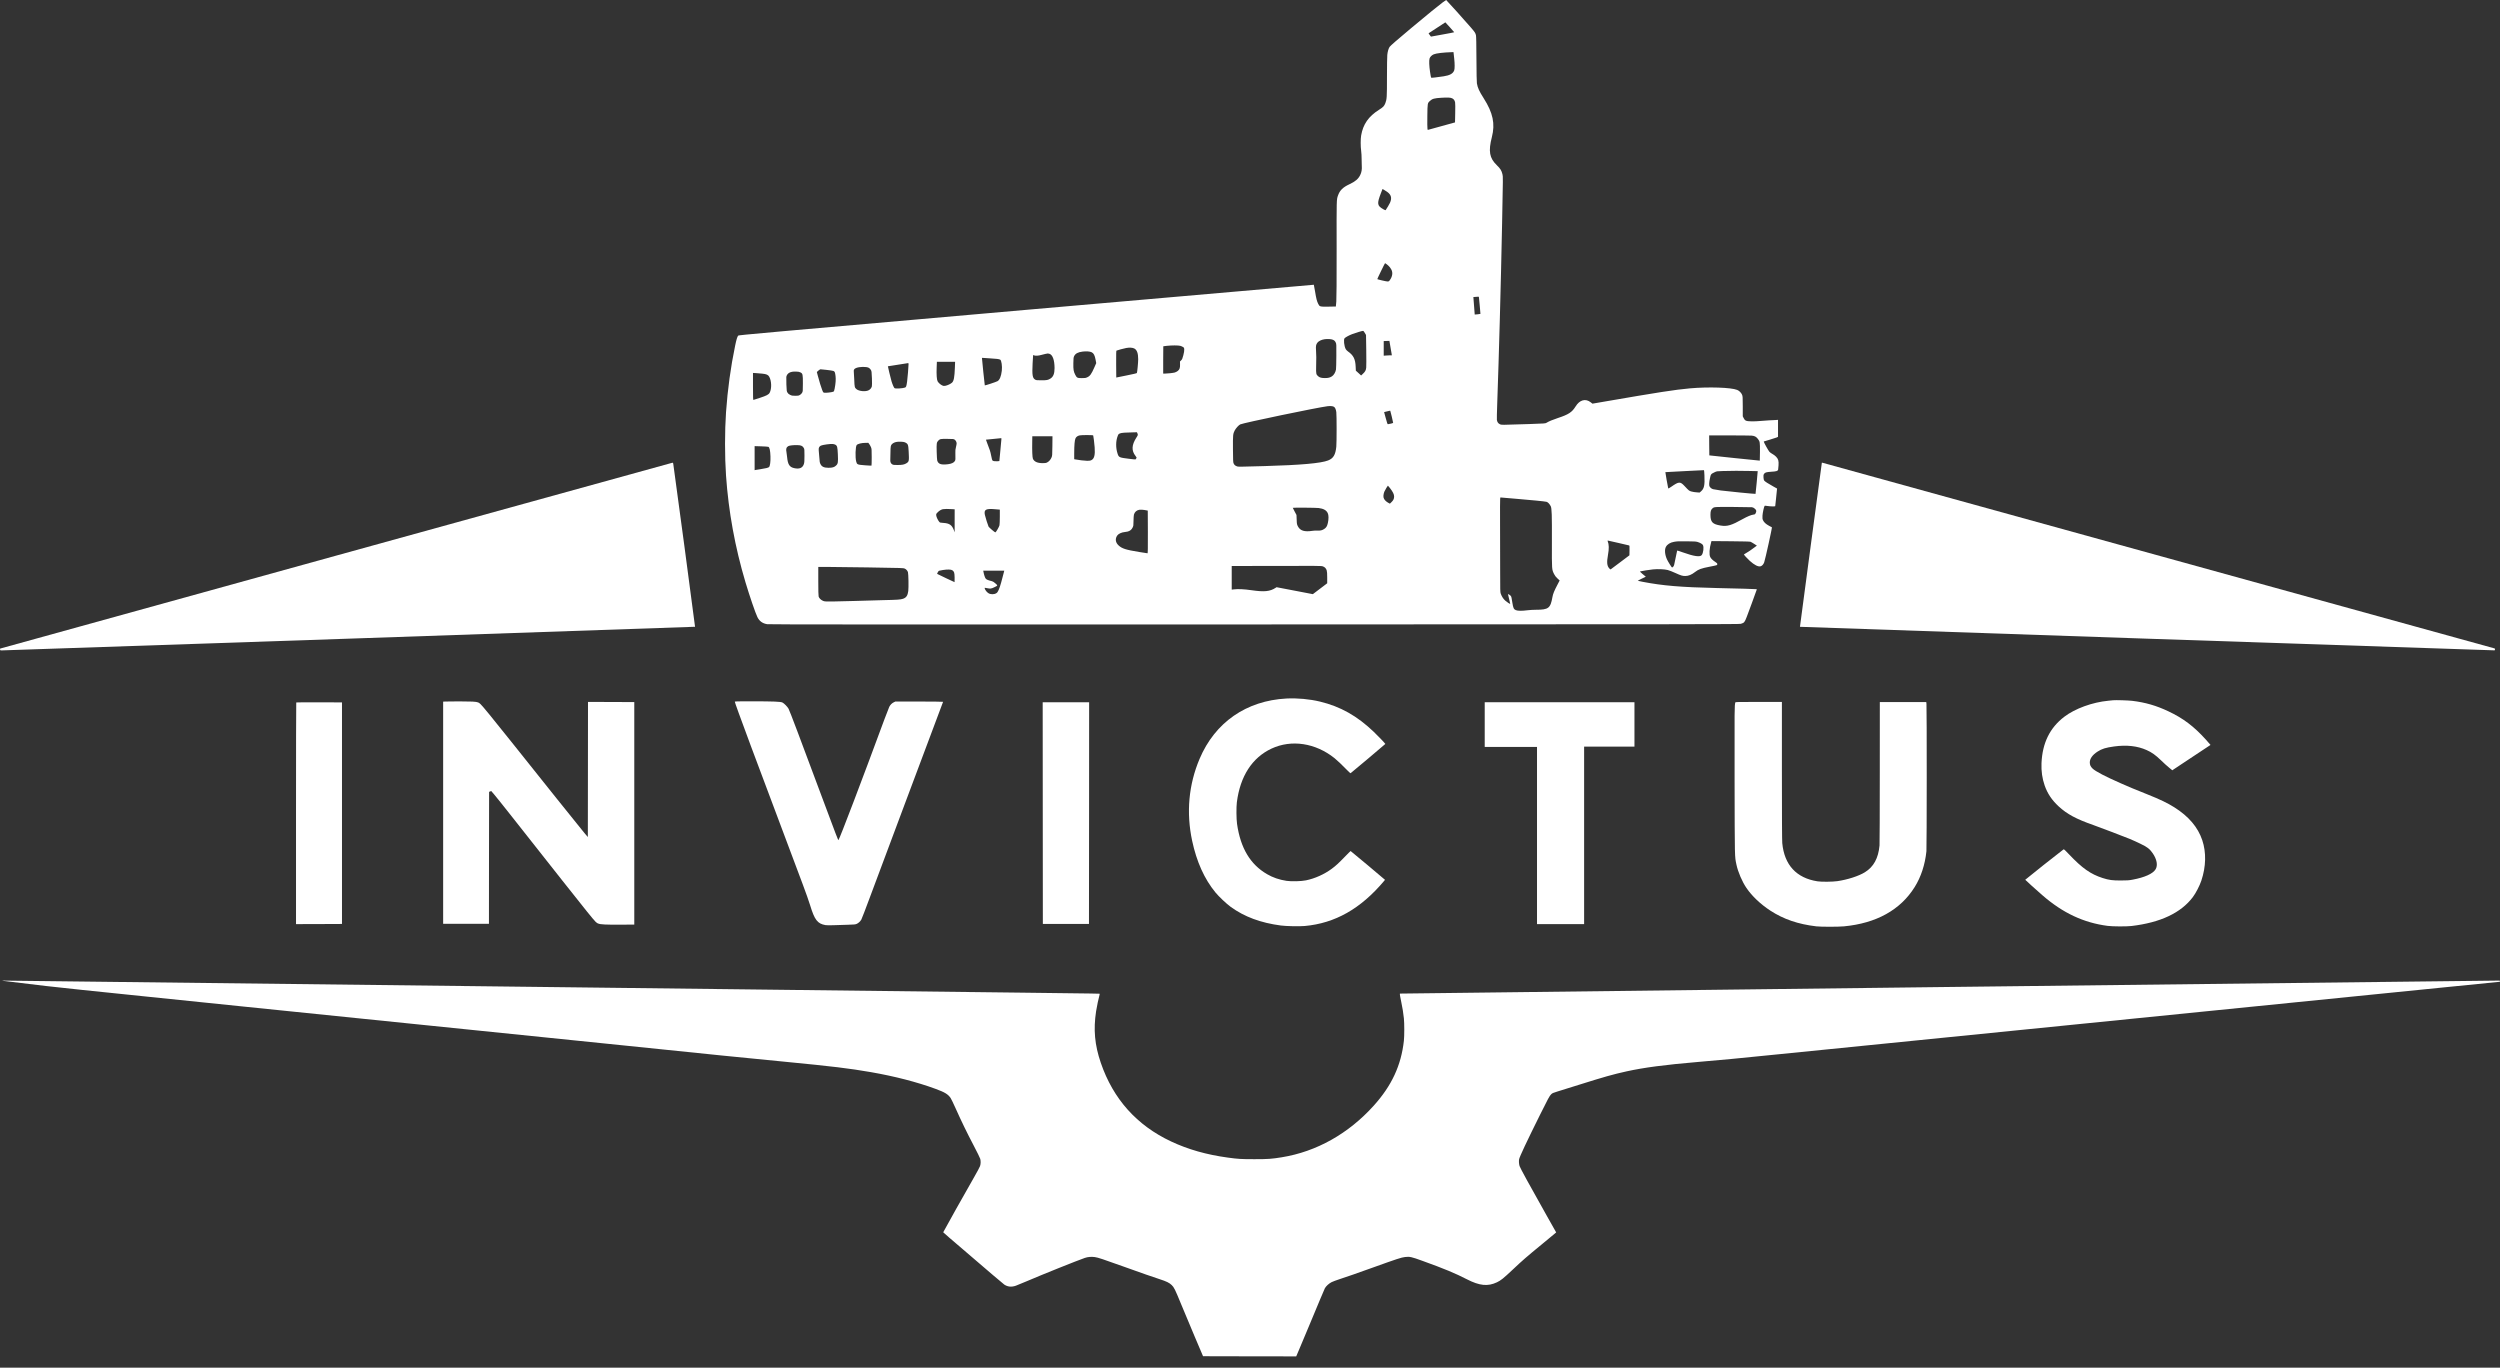 <svg width="170" height="93" viewBox="0 0 170 93" fill="none" xmlns="http://www.w3.org/2000/svg">
<rect x="0" y="0" width="170" height="93" fill="#333333" stroke="none"/>
<path d="M98.091 0.173C97.841 0.357 97.03 1.017 95.948 1.922C95.029 2.69 94.555 3.102 94.495 3.186C94.422 3.29 94.358 3.507 94.336 3.735C94.325 3.845 94.314 4.52 94.314 5.235C94.314 6.619 94.305 6.75 94.204 7.014C94.124 7.217 94.058 7.286 93.773 7.466C93.059 7.915 92.689 8.451 92.558 9.211C92.516 9.46 92.516 9.956 92.56 10.27C92.578 10.407 92.591 10.629 92.589 10.762C92.587 10.895 92.591 11.114 92.6 11.247C92.62 11.525 92.589 11.713 92.492 11.908C92.362 12.171 92.161 12.342 91.759 12.53C91.315 12.737 91.103 12.946 90.981 13.302C90.884 13.577 90.886 13.53 90.891 16.913C90.893 19.16 90.886 20.266 90.869 20.5C90.855 20.686 90.842 20.84 90.838 20.842C90.835 20.844 90.61 20.848 90.339 20.852C89.742 20.859 89.736 20.857 89.634 20.654C89.546 20.473 89.506 20.318 89.422 19.808C89.382 19.565 89.345 19.365 89.34 19.363C89.338 19.358 80.535 20.126 69.779 21.07C51.84 22.64 50.223 22.785 50.196 22.821C50.132 22.903 50.071 23.106 49.989 23.507C49.686 24.959 49.479 26.484 49.37 28.023C49.28 29.322 49.28 31.042 49.37 32.348C49.541 34.792 49.98 37.206 50.693 39.597C50.972 40.529 51.371 41.698 51.504 41.964C51.641 42.241 51.851 42.392 52.166 42.445C52.29 42.466 59.192 42.468 85.294 42.462C115.299 42.454 118.274 42.45 118.376 42.42C118.612 42.348 118.634 42.321 118.78 41.943C118.853 41.755 119.01 41.335 119.127 41.01C119.244 40.685 119.367 40.342 119.403 40.246L119.467 40.074L119.396 40.063C119.321 40.05 118.325 40.023 116.753 39.987C114.306 39.932 113.062 39.827 111.708 39.565C111.527 39.531 111.375 39.497 111.368 39.493C111.364 39.487 111.485 39.424 111.638 39.35L111.916 39.217L111.704 39.042C111.578 38.938 111.505 38.864 111.523 38.858C111.596 38.833 112.172 38.742 112.4 38.719C112.733 38.685 113.177 38.704 113.407 38.761C113.504 38.786 113.738 38.877 113.926 38.964C114.31 39.139 114.407 39.168 114.601 39.168C114.82 39.166 115.028 39.082 115.273 38.89C115.494 38.717 115.686 38.647 116.229 38.541C116.788 38.432 116.775 38.436 116.775 38.362C116.775 38.309 116.753 38.286 116.64 38.212C116.474 38.105 116.351 37.987 116.298 37.881C116.211 37.717 116.238 37.282 116.357 36.877L116.382 36.794L117.676 36.805C118.59 36.813 118.99 36.824 119.036 36.841C119.072 36.853 119.182 36.919 119.284 36.984L119.467 37.102L119.308 37.221C119.078 37.394 118.928 37.497 118.751 37.6C118.667 37.651 118.592 37.695 118.588 37.7C118.57 37.714 118.818 37.989 118.983 38.136C119.301 38.423 119.555 38.552 119.721 38.508C119.818 38.483 119.917 38.373 119.964 38.242C120.043 38.012 120.516 35.864 120.489 35.855C120.481 35.853 120.392 35.807 120.295 35.754C120.079 35.636 119.951 35.518 119.886 35.379C119.845 35.286 119.84 35.245 119.849 35.06C119.86 34.87 119.955 34.433 119.997 34.393C120.004 34.385 120.09 34.391 120.187 34.408C120.386 34.439 120.697 34.446 120.715 34.42C120.721 34.41 120.746 34.18 120.77 33.908C120.796 33.636 120.823 33.372 120.83 33.319L120.841 33.222L120.598 33.087C120.222 32.878 120.017 32.745 119.968 32.682C119.937 32.639 119.924 32.58 119.917 32.46C119.909 32.321 119.915 32.285 119.955 32.226C120.019 32.127 120.103 32.101 120.452 32.078C120.801 32.057 120.891 32.028 120.913 31.933C120.92 31.901 120.933 31.768 120.94 31.641C120.96 31.333 120.924 31.215 120.772 31.055C120.712 30.994 120.604 30.911 120.534 30.875C120.461 30.837 120.366 30.77 120.324 30.726C120.251 30.65 119.913 30.038 119.935 30.021C119.939 30.017 120.118 29.962 120.33 29.903C120.542 29.841 120.759 29.772 120.812 29.749L120.905 29.706V29.128V28.55L120.757 28.561C120.673 28.565 120.476 28.575 120.317 28.582C120.158 28.588 119.886 28.607 119.71 28.626C119.52 28.645 119.27 28.656 119.094 28.651C118.727 28.643 118.659 28.613 118.566 28.426L118.508 28.307V27.632C118.506 26.984 118.504 26.953 118.458 26.837C118.4 26.704 118.265 26.569 118.128 26.514C117.718 26.347 116.183 26.296 114.919 26.408C113.888 26.501 112.819 26.666 108.948 27.335L108.287 27.449L108.168 27.356C107.815 27.079 107.413 27.191 107.137 27.643C106.898 28.031 106.66 28.187 105.94 28.424C105.56 28.55 105.33 28.647 105.16 28.75C105.083 28.797 105.058 28.799 104.009 28.835C101.964 28.902 102.108 28.9 101.991 28.846C101.878 28.795 101.812 28.7 101.788 28.556C101.781 28.512 101.79 28.029 101.81 27.485C101.931 24.07 102.053 19.62 102.143 15.182C102.207 12.002 102.207 12.011 102.167 11.851C102.106 11.597 102.024 11.466 101.785 11.236C101.28 10.745 101.2 10.291 101.447 9.323C101.679 8.415 101.525 7.681 100.891 6.681C100.586 6.204 100.48 5.97 100.429 5.666C100.414 5.571 100.403 4.984 100.398 4.009C100.394 3.013 100.383 2.465 100.365 2.397C100.33 2.247 100.295 2.19 100.036 1.889C99.703 1.496 98.356 -7.62939e-06 98.338 -7.62939e-06C98.329 0.002 98.219 0.078 98.091 0.173ZM98.585 1.848C98.751 2.03 98.886 2.186 98.886 2.192C98.886 2.199 98.53 2.27 98.097 2.346L97.306 2.49L97.262 2.437C97.238 2.408 97.201 2.357 97.181 2.325L97.143 2.264L97.711 1.893C98.022 1.688 98.28 1.521 98.283 1.519C98.285 1.519 98.422 1.667 98.585 1.848ZM98.85 3.655C98.857 3.716 98.874 3.87 98.888 3.999C98.925 4.324 98.925 4.676 98.888 4.779C98.808 5.003 98.596 5.123 98.168 5.189C97.691 5.261 97.335 5.301 97.317 5.282C97.306 5.273 97.273 5.094 97.242 4.883C97.183 4.482 97.17 4.119 97.209 3.982C97.24 3.872 97.362 3.75 97.492 3.695C97.673 3.621 98.141 3.566 98.735 3.547L98.839 3.545L98.85 3.655ZM98.749 6.687C98.857 6.74 98.919 6.826 98.947 6.961C98.961 7.016 98.963 7.333 98.954 7.691L98.941 8.324L98.013 8.58L97.086 8.835L97.068 8.759C97.057 8.717 97.052 8.327 97.059 7.892C97.07 7.001 97.068 7.014 97.245 6.856C97.399 6.714 97.536 6.676 98.024 6.647C98.446 6.622 98.636 6.63 98.749 6.687ZM94.329 13.047C94.603 13.243 94.661 13.465 94.522 13.783C94.477 13.883 94.316 14.159 94.23 14.281C94.215 14.303 94.179 14.292 94.073 14.233C93.645 13.992 93.623 13.861 93.899 13.142L94.011 12.851L94.113 12.908C94.168 12.937 94.265 13.001 94.329 13.047ZM94.309 17.98C94.449 18.088 94.541 18.198 94.617 18.341C94.722 18.544 94.685 18.803 94.515 19.04C94.449 19.135 94.44 19.139 94.34 19.139C94.259 19.139 93.687 19.006 93.656 18.981C93.645 18.972 94.168 17.894 94.184 17.894C94.192 17.894 94.248 17.934 94.309 17.98ZM100.564 20.188C100.564 20.198 100.591 20.46 100.621 20.77C100.652 21.082 100.674 21.34 100.67 21.344C100.659 21.355 100.29 21.397 100.281 21.388C100.279 21.384 100.189 20.247 100.189 20.2C100.189 20.196 100.317 20.186 100.493 20.177C100.531 20.175 100.564 20.179 100.564 20.188ZM92.81 22.642L92.889 22.779L92.905 23.802C92.914 24.366 92.912 24.904 92.903 24.997C92.883 25.189 92.834 25.275 92.653 25.442L92.556 25.533L92.377 25.368L92.198 25.206L92.185 24.931C92.163 24.416 92.035 24.163 91.67 23.904C91.606 23.859 91.533 23.785 91.509 23.739C91.399 23.53 91.352 23.083 91.434 22.998C91.498 22.931 91.752 22.794 91.944 22.722C92.203 22.625 92.64 22.494 92.689 22.5C92.715 22.502 92.759 22.555 92.81 22.642ZM90.621 23.098C90.732 23.142 90.78 23.186 90.831 23.296C90.875 23.387 90.877 23.425 90.871 24.201C90.869 24.646 90.858 25.064 90.847 25.13C90.813 25.317 90.701 25.509 90.573 25.59C90.431 25.68 90.321 25.708 90.096 25.708C89.857 25.708 89.74 25.676 89.632 25.583C89.499 25.467 89.486 25.412 89.497 24.952C89.513 24.359 89.51 24.138 89.49 23.834C89.468 23.522 89.486 23.435 89.585 23.3C89.672 23.188 89.877 23.091 90.085 23.066C90.279 23.041 90.515 23.055 90.621 23.098ZM94.632 24.07L94.645 24.161H94.519C94.449 24.161 94.325 24.167 94.243 24.176L94.093 24.188V23.69V23.192L94.287 23.186L94.48 23.18L94.548 23.581C94.586 23.8 94.623 24.022 94.632 24.07ZM80.261 23.517C80.321 23.534 80.405 23.57 80.447 23.598C80.515 23.642 80.522 23.655 80.528 23.768C80.533 23.853 80.513 23.973 80.466 24.159C80.405 24.391 80.387 24.435 80.319 24.503L80.239 24.581L80.243 24.779C80.25 25.018 80.213 25.123 80.089 25.224C80.04 25.262 79.95 25.311 79.886 25.33C79.773 25.362 79.38 25.406 79.192 25.406H79.097V24.477C79.097 23.967 79.099 23.549 79.104 23.547C79.106 23.547 79.212 23.532 79.34 23.517C79.678 23.479 80.124 23.479 80.261 23.517ZM77.134 23.699C77.313 23.794 77.397 24.024 77.397 24.425C77.397 24.651 77.333 25.32 77.308 25.364C77.295 25.385 77.065 25.44 76.597 25.533L75.906 25.672L75.899 24.765C75.895 24.077 75.901 23.855 75.921 23.842C75.966 23.815 76.42 23.695 76.586 23.663C76.811 23.623 77.014 23.636 77.134 23.699ZM74.234 23.954C74.373 24.024 74.444 24.159 74.501 24.465L74.543 24.693L74.413 24.99C74.214 25.442 74.119 25.573 73.929 25.657C73.821 25.706 73.779 25.712 73.56 25.712C73.262 25.712 73.225 25.693 73.119 25.49C73.004 25.267 72.98 25.13 72.988 24.699C72.993 24.372 72.999 24.307 73.039 24.224C73.123 24.043 73.3 23.946 73.616 23.908C73.867 23.876 74.115 23.895 74.234 23.954ZM71.35 24.055C71.575 24.117 71.707 24.471 71.71 25.026C71.71 25.414 71.624 25.625 71.418 25.75C71.261 25.845 71.177 25.86 70.815 25.86C70.51 25.86 70.464 25.855 70.396 25.817C70.21 25.712 70.177 25.518 70.217 24.722C70.232 24.408 70.248 24.148 70.252 24.144C70.256 24.14 70.283 24.148 70.312 24.163C70.396 24.207 70.61 24.195 70.829 24.131C71.003 24.083 71.173 24.045 71.246 24.037C71.259 24.037 71.305 24.045 71.35 24.055ZM67.368 24.372C67.765 24.393 67.931 24.416 68.013 24.456C68.101 24.503 68.158 24.895 68.123 25.21C68.077 25.598 67.977 25.836 67.829 25.921C67.737 25.974 66.979 26.223 66.966 26.206C66.957 26.197 66.771 24.404 66.774 24.355C66.774 24.334 66.798 24.33 66.869 24.338C66.919 24.347 67.145 24.361 67.368 24.372ZM64.932 24.997C64.907 25.657 64.861 25.902 64.74 26.018C64.649 26.102 64.439 26.204 64.289 26.233C64.183 26.252 64.161 26.25 64.07 26.21C63.953 26.155 63.81 26.026 63.757 25.929C63.699 25.824 63.673 25.448 63.693 24.999L63.708 24.604H64.329H64.947L64.932 24.997ZM61.782 24.756C61.782 24.916 61.712 25.746 61.683 25.95C61.637 26.269 61.617 26.326 61.544 26.353C61.391 26.41 60.919 26.442 60.833 26.398C60.791 26.377 60.691 26.151 60.625 25.931C60.574 25.763 60.369 24.914 60.376 24.908C60.38 24.902 61.687 24.697 61.756 24.691C61.771 24.689 61.782 24.714 61.782 24.756ZM59.07 25.007C59.132 25.041 59.183 25.092 59.218 25.153C59.269 25.239 59.273 25.273 59.291 25.72C59.3 26.016 59.3 26.227 59.287 26.273C59.251 26.393 59.174 26.486 59.057 26.543C58.852 26.645 58.416 26.605 58.246 26.467C58.116 26.362 58.107 26.322 58.09 25.838C58.081 25.594 58.068 25.345 58.059 25.284C58.041 25.146 58.081 25.081 58.216 25.024C58.436 24.931 58.907 24.923 59.07 25.007ZM56.21 25.153C56.42 25.176 56.625 25.208 56.67 25.224C56.765 25.262 56.784 25.309 56.818 25.575C56.844 25.796 56.824 26.077 56.756 26.427C56.72 26.602 56.716 26.615 56.65 26.64C56.555 26.678 56.153 26.723 56.056 26.706C55.98 26.693 55.974 26.683 55.908 26.518C55.837 26.341 55.72 25.955 55.607 25.535L55.545 25.296L55.647 25.203C55.705 25.153 55.769 25.111 55.791 25.111C55.813 25.111 56 25.13 56.21 25.153ZM54.423 25.32C54.587 25.4 54.598 25.448 54.596 26.081C54.594 26.615 54.594 26.619 54.538 26.714C54.501 26.775 54.448 26.826 54.384 26.862C54.295 26.908 54.26 26.915 54.072 26.913C53.887 26.913 53.843 26.904 53.734 26.854C53.639 26.809 53.597 26.773 53.551 26.7C53.494 26.607 53.492 26.588 53.474 26.147C53.465 25.895 53.463 25.661 53.469 25.628C53.525 25.37 53.743 25.252 54.13 25.267C54.28 25.271 54.351 25.284 54.423 25.32ZM51.833 25.408C52.116 25.436 52.233 25.486 52.306 25.615C52.469 25.9 52.484 26.434 52.337 26.706C52.27 26.832 52.124 26.906 51.672 27.054C51.444 27.128 51.245 27.191 51.232 27.195C51.21 27.202 51.203 27.008 51.203 26.282V25.36L51.409 25.372C51.519 25.381 51.711 25.398 51.833 25.408ZM90.694 27.655C90.785 27.7 90.84 27.82 90.869 28.025C90.897 28.253 90.897 30.069 90.869 30.375C90.813 30.928 90.672 31.167 90.312 31.31C89.828 31.502 88.448 31.625 85.988 31.694C84.1 31.747 84.21 31.747 84.104 31.707C83.989 31.667 83.927 31.608 83.881 31.5C83.852 31.435 83.846 31.279 83.841 30.54C83.835 29.573 83.841 29.506 83.958 29.276C84.04 29.12 84.232 28.907 84.338 28.858C84.576 28.75 89.528 27.719 90.263 27.624C90.445 27.601 90.608 27.611 90.694 27.655ZM94.643 28.341C94.694 28.558 94.734 28.744 94.734 28.755C94.734 28.772 94.446 28.846 94.378 28.846C94.347 28.846 94.323 28.774 94.215 28.377L94.12 28.023L94.199 28.003C94.473 27.934 94.526 27.923 94.539 27.936C94.546 27.942 94.594 28.126 94.643 28.341ZM77.344 29.468C77.388 29.571 77.386 29.584 77.275 29.755C76.948 30.264 76.931 30.643 77.218 31.008C77.299 31.112 77.299 31.114 77.264 31.173C77.244 31.205 77.222 31.234 77.216 31.241C77.209 31.247 77.012 31.228 76.776 31.198C76.109 31.116 76.078 31.103 75.996 30.852C75.864 30.451 75.868 29.993 76.007 29.637C76.049 29.529 76.065 29.512 76.158 29.472C76.259 29.428 76.535 29.407 77.105 29.398L77.311 29.394L77.344 29.468ZM74.338 29.609C74.358 29.662 74.415 30.141 74.437 30.42C74.475 30.934 74.411 31.19 74.219 31.287C74.139 31.327 74.088 31.335 73.931 31.335C73.77 31.335 73.322 31.283 73.108 31.238L73.046 31.226V30.823C73.048 30.264 73.077 29.917 73.136 29.803C73.185 29.704 73.28 29.637 73.412 29.607C73.552 29.576 74.327 29.578 74.338 29.609ZM119.107 29.622C119.317 29.639 119.423 29.696 119.544 29.856C119.674 30.027 119.679 30.061 119.677 30.719C119.674 31.046 119.67 31.319 119.666 31.323C119.661 31.327 118.886 31.247 117.945 31.148L116.234 30.966L116.227 30.285L116.223 29.605L117.574 29.607C118.318 29.607 119.007 29.616 119.107 29.622ZM71.562 30.327C71.555 30.962 71.553 30.991 71.502 31.112C71.44 31.257 71.33 31.384 71.204 31.447C71.129 31.485 71.076 31.494 70.903 31.494C70.55 31.494 70.329 31.397 70.239 31.198C70.199 31.108 70.179 30.654 70.192 29.989L70.197 29.668H70.884H71.568L71.562 30.327ZM68.099 29.82C68.099 29.835 68.068 30.185 68.028 30.599L67.957 31.352L67.823 31.365C67.701 31.375 67.562 31.361 67.507 31.329C67.469 31.306 67.438 31.205 67.392 30.951C67.352 30.726 67.299 30.563 67.107 30.074C67.07 29.979 67.043 29.898 67.045 29.898C67.05 29.896 67.984 29.803 68.061 29.797C68.081 29.797 68.099 29.808 68.099 29.82ZM64.912 29.892C64.991 29.947 65.051 30.059 65.051 30.154C65.051 30.194 65.029 30.308 65.005 30.407C64.969 30.542 64.958 30.637 64.965 30.797C64.978 31.253 64.976 31.279 64.923 31.361C64.852 31.468 64.691 31.54 64.455 31.568C63.984 31.622 63.807 31.559 63.73 31.314C63.719 31.274 63.702 31.006 63.695 30.721C63.679 30.162 63.691 30.078 63.799 29.968C63.916 29.846 63.967 29.837 64.426 29.844C64.815 29.848 64.854 29.852 64.912 29.892ZM61.542 30.08C61.743 30.177 61.765 30.23 61.789 30.692C61.824 31.352 61.818 31.386 61.637 31.502C61.495 31.591 61.347 31.62 61.031 31.62C60.808 31.62 60.742 31.614 60.685 31.582C60.592 31.536 60.539 31.435 60.539 31.314C60.548 30.508 60.557 30.352 60.599 30.274C60.649 30.175 60.773 30.095 60.928 30.057C61.084 30.019 61.442 30.031 61.542 30.08ZM59.11 30.198C59.145 30.247 59.198 30.34 59.225 30.405C59.271 30.517 59.276 30.55 59.276 31.086C59.276 31.395 59.269 31.654 59.262 31.66C59.256 31.667 59.061 31.658 58.832 31.641C58.291 31.599 58.275 31.591 58.22 31.378C58.147 31.097 58.171 30.361 58.255 30.264C58.326 30.179 58.584 30.116 58.86 30.114L59.044 30.112L59.11 30.198ZM56.804 30.24C56.932 30.314 56.95 30.388 56.974 30.892C56.999 31.447 56.985 31.532 56.849 31.66C56.731 31.772 56.601 31.81 56.338 31.81C56.04 31.808 55.89 31.741 55.799 31.57C55.742 31.462 55.731 31.405 55.709 31.049C55.696 30.875 55.68 30.681 55.673 30.616C55.656 30.46 55.705 30.358 55.822 30.302C55.925 30.249 56.473 30.175 56.625 30.19C56.687 30.196 56.767 30.219 56.804 30.24ZM54.51 30.318C54.574 30.35 54.62 30.394 54.653 30.456C54.702 30.54 54.704 30.567 54.704 30.987C54.704 31.357 54.697 31.451 54.664 31.555C54.578 31.821 54.359 31.914 54.004 31.833C53.684 31.762 53.569 31.582 53.522 31.072C53.509 30.932 53.489 30.78 53.478 30.734C53.43 30.538 53.476 30.401 53.611 30.333C53.699 30.289 53.964 30.261 54.218 30.268C54.373 30.272 54.437 30.282 54.51 30.318ZM52.246 30.384C52.33 30.413 52.378 30.628 52.392 31.04C52.403 31.395 52.363 31.688 52.297 31.758C52.25 31.806 52.065 31.852 51.7 31.907C51.544 31.93 51.391 31.954 51.365 31.96L51.314 31.973V31.156V30.337L51.751 30.35C51.992 30.356 52.215 30.373 52.246 30.384ZM115.902 32.336C115.931 32.996 115.882 33.224 115.675 33.406L115.575 33.494L115.37 33.479C115.257 33.473 115.098 33.446 115.014 33.422C114.855 33.374 114.855 33.376 114.544 33.045C114.253 32.734 114.16 32.741 113.65 33.097C113.46 33.228 113.451 33.232 113.435 33.188C113.411 33.108 113.237 32.114 113.245 32.106C113.25 32.101 113.84 32.07 114.555 32.036C115.273 32.002 115.865 31.973 115.871 31.971C115.88 31.971 115.893 32.133 115.902 32.336ZM118.95 32.026L119.524 32.038L119.456 32.806C119.416 33.228 119.381 33.578 119.376 33.583C119.361 33.597 117.435 33.41 117.004 33.351C116.783 33.321 116.556 33.283 116.494 33.266C116.388 33.237 116.298 33.165 116.247 33.072C116.209 33 116.22 32.781 116.278 32.517C116.335 32.243 116.346 32.23 116.598 32.11C116.739 32.042 116.744 32.042 117.15 32.03C117.795 32.011 118.329 32.011 118.95 32.026ZM94.524 33.197C94.722 33.456 94.8 33.614 94.8 33.766C94.8 33.918 94.749 34.024 94.61 34.155L94.513 34.249L94.422 34.201C94.276 34.123 94.166 34.022 94.115 33.918C94.073 33.838 94.067 33.798 94.075 33.682C94.082 33.602 94.109 33.492 94.135 33.435C94.195 33.304 94.362 33.023 94.378 33.023C94.385 33.026 94.451 33.102 94.524 33.197ZM103.148 33.922C104.16 34.005 105.041 34.093 105.162 34.123C105.253 34.146 105.361 34.256 105.447 34.416C105.522 34.558 105.535 34.969 105.529 36.906C105.524 38.757 105.522 38.721 105.677 39.035C105.736 39.151 105.794 39.229 105.906 39.333L106.057 39.472L105.906 39.761C105.686 40.181 105.606 40.375 105.566 40.599C105.432 41.363 105.299 41.464 104.442 41.464C104.27 41.464 104.009 41.479 103.866 41.498C103.477 41.548 103.208 41.544 103.075 41.489C102.936 41.43 102.896 41.344 102.839 40.974C102.812 40.821 102.79 40.679 102.786 40.662C102.781 40.645 102.77 40.605 102.764 40.574C102.755 40.538 102.713 40.491 102.649 40.449C102.594 40.413 102.545 40.388 102.541 40.392C102.536 40.394 102.572 40.546 102.618 40.725C102.664 40.905 102.7 41.057 102.695 41.061C102.675 41.078 102.479 40.951 102.357 40.842C102.223 40.723 102.121 40.565 102.05 40.367C102.013 40.259 102.011 40.154 102.011 38.795C102.011 37.993 102.006 36.588 102.004 35.672C102 34.754 102.002 33.965 102.011 33.916L102.028 33.825L102.141 33.836C102.203 33.842 102.656 33.88 103.148 33.922ZM119.131 34.492C119.195 34.498 119.25 34.526 119.323 34.587C119.44 34.686 119.456 34.762 119.383 34.9C119.343 34.971 119.328 34.982 119.239 34.992C119.076 35.013 118.813 35.123 118.508 35.294C117.735 35.727 117.45 35.811 117.002 35.737C116.45 35.646 116.311 35.499 116.311 35.009C116.311 34.764 116.344 34.659 116.45 34.568C116.565 34.467 116.587 34.465 117.852 34.473C118.504 34.477 119.08 34.486 119.131 34.492ZM89.667 34.545C90.003 34.589 90.191 34.695 90.286 34.891C90.354 35.028 90.356 35.294 90.294 35.566C90.244 35.788 90.182 35.883 90.038 35.976C89.897 36.064 89.787 36.09 89.592 36.079C89.504 36.073 89.349 36.081 89.25 36.096C88.709 36.18 88.413 36.092 88.26 35.796C88.19 35.659 88.185 35.642 88.174 35.336L88.161 35.018L88.035 34.781C87.967 34.651 87.909 34.539 87.909 34.532C87.909 34.511 89.497 34.522 89.667 34.545ZM64.737 34.621L64.918 34.634L64.916 35.416V36.199L64.865 36.058C64.735 35.703 64.565 35.583 64.148 35.558C63.929 35.545 63.918 35.541 63.867 35.482C63.777 35.376 63.675 35.159 63.664 35.051C63.655 34.95 63.657 34.944 63.761 34.838C63.869 34.728 63.991 34.655 64.112 34.625C64.198 34.606 64.505 34.602 64.737 34.621ZM67.719 34.632L67.988 34.655V35.136C67.988 35.4 67.977 35.665 67.964 35.722C67.942 35.822 67.73 36.191 67.686 36.203C67.657 36.214 67.255 35.87 67.222 35.809C67.18 35.727 67.001 35.159 66.972 35.013C66.895 34.642 67.039 34.568 67.719 34.632ZM77.933 34.699L78.048 34.722L78.055 36.174C78.059 37.269 78.052 37.624 78.033 37.624C78.019 37.624 77.768 37.586 77.476 37.537C76.553 37.387 76.295 37.305 76.058 37.083C75.842 36.883 75.815 36.611 75.992 36.391C76.072 36.29 76.288 36.195 76.474 36.18C76.763 36.155 76.915 36.071 77.014 35.879C77.074 35.76 77.076 35.743 77.079 35.419C77.081 35.233 77.094 35.043 77.107 34.994C77.156 34.819 77.284 34.701 77.461 34.667C77.553 34.651 77.77 34.663 77.933 34.699ZM110.039 36.917C110.41 37.003 110.734 37.079 110.763 37.086C110.812 37.096 110.812 37.098 110.807 37.429L110.801 37.761L110.204 38.21C109.877 38.459 109.584 38.677 109.555 38.696C109.504 38.729 109.5 38.727 109.429 38.649C109.275 38.478 109.25 38.24 109.343 37.731C109.42 37.307 109.414 37.024 109.321 36.794C109.31 36.771 109.316 36.758 109.336 36.758C109.352 36.758 109.67 36.83 110.039 36.917ZM115.427 36.851C115.613 36.908 115.759 36.991 115.798 37.064C115.876 37.202 115.827 37.607 115.717 37.746C115.602 37.894 115.191 37.833 114.416 37.556C114.219 37.484 114.052 37.432 114.047 37.438C114.041 37.444 113.99 37.681 113.937 37.961C113.848 38.425 113.833 38.48 113.778 38.535C113.745 38.567 113.711 38.594 113.703 38.594C113.676 38.594 113.415 38.176 113.349 38.027C113.208 37.708 113.181 37.373 113.281 37.189C113.374 37.014 113.575 36.889 113.831 36.845C114.052 36.807 114.076 36.805 114.699 36.809C115.207 36.813 115.326 36.822 115.427 36.851ZM89.95 38.512C90.08 38.554 90.173 38.651 90.215 38.782C90.241 38.871 90.25 38.989 90.25 39.28V39.662L89.762 40.033L89.274 40.403L88.04 40.166L86.807 39.93L86.745 39.97C86.357 40.223 85.97 40.261 85.104 40.135C84.61 40.063 84.186 40.042 83.896 40.078L83.757 40.095V39.293V38.489L86.326 38.483C89.645 38.474 89.842 38.476 89.95 38.512ZM58.989 38.584C61.396 38.622 61.422 38.624 61.517 38.662C61.614 38.702 61.707 38.803 61.74 38.907C61.776 39.02 61.793 39.957 61.763 40.187C61.723 40.5 61.626 40.641 61.403 40.717C61.228 40.776 61.025 40.789 60.038 40.81C59.496 40.821 58.637 40.846 58.127 40.865C57.617 40.884 56.946 40.899 56.636 40.901C56.087 40.905 56.071 40.903 55.958 40.854C55.819 40.795 55.698 40.675 55.667 40.563C55.651 40.512 55.643 40.133 55.643 39.516V38.552H56.356C56.747 38.552 57.933 38.567 58.989 38.584ZM64.759 38.778C64.885 38.869 64.907 38.936 64.914 39.274C64.918 39.447 64.916 39.586 64.91 39.586C64.894 39.586 63.743 39.039 63.728 39.025C63.71 39.008 63.814 38.826 63.847 38.814C63.863 38.807 63.986 38.784 64.117 38.761C64.421 38.712 64.675 38.719 64.759 38.778ZM68.194 39.179C68.026 39.837 67.94 40.093 67.834 40.257C67.752 40.386 67.527 40.441 67.317 40.386C67.204 40.356 67.058 40.225 66.995 40.095C66.966 40.035 66.948 39.981 66.955 39.974C66.963 39.968 67.045 39.978 67.136 39.998C67.337 40.04 67.414 40.031 67.611 39.934C67.862 39.812 67.858 39.825 67.695 39.677C67.593 39.584 67.527 39.542 67.456 39.523C67.189 39.457 67.081 39.413 67.028 39.346C66.977 39.282 66.913 39.09 66.875 38.883L66.86 38.805H67.575H68.291L68.194 39.179Z" fill="white"/>
<path d="M22.868 37.78C10.315 41.251 0.032 44.097 0.016 44.102C0.001 44.108 -0.004 44.136 0.003 44.169C0.014 44.222 0.025 44.228 0.096 44.228C0.48 44.224 47.252 42.629 47.263 42.62C47.274 42.608 45.812 31.679 45.779 31.519C45.77 31.483 45.753 31.462 45.73 31.464C45.711 31.466 35.421 34.309 22.868 37.78Z" fill="white"/>
<path d="M123.886 31.466C123.886 31.471 123.548 33.979 123.137 37.043C122.724 40.107 122.391 42.618 122.397 42.623C122.408 42.633 169.627 44.233 169.638 44.224C169.64 44.22 169.649 44.193 169.658 44.163C169.671 44.112 169.664 44.104 169.598 44.083C169.432 44.032 123.926 31.462 123.908 31.462C123.895 31.462 123.886 31.464 123.886 31.466Z" fill="white"/>
<path d="M87.478 47.499C84.749 47.645 82.62 49.124 81.573 51.599C80.829 53.359 80.656 55.247 81.065 57.17C81.37 58.6 81.9 59.776 82.655 60.692C82.887 60.972 83.397 61.455 83.684 61.664C84.616 62.342 85.727 62.755 87.103 62.935C87.461 62.983 88.357 63 88.72 62.968C90.778 62.783 92.52 61.799 94.1 59.926L94.181 59.828L93.022 58.849C92.383 58.311 91.851 57.87 91.842 57.87C91.831 57.87 91.646 58.056 91.427 58.282C91.032 58.691 90.833 58.875 90.559 59.077C90.053 59.453 89.411 59.74 88.803 59.864C88.488 59.93 87.812 59.947 87.485 59.898C86.993 59.824 86.551 59.672 86.158 59.442C85.016 58.78 84.353 57.666 84.119 56.024C84.071 55.691 84.064 54.891 84.106 54.557C84.331 52.783 85.146 51.521 86.463 50.905C87.819 50.272 89.457 50.521 90.747 51.555C90.937 51.707 91.246 52 91.637 52.401C91.736 52.504 91.827 52.584 91.838 52.58C91.862 52.572 94.203 50.601 94.203 50.588C94.203 50.563 93.687 50.021 93.419 49.767C92.286 48.683 91.149 48.044 89.766 47.71C89.051 47.537 88.212 47.461 87.478 47.499Z" fill="white"/>
<path d="M143.696 47.617C143.654 47.621 143.511 47.636 143.376 47.649C142.285 47.752 141.106 48.181 140.372 48.74C139.387 49.491 138.882 50.523 138.822 51.899C138.8 52.439 138.871 52.935 139.036 53.41C139.228 53.96 139.522 54.401 139.988 54.834C140.558 55.359 141.174 55.693 142.36 56.108C142.749 56.245 144.403 56.874 144.801 57.037C144.977 57.109 145.308 57.258 145.538 57.37C146.02 57.602 146.174 57.721 146.38 58.016C146.669 58.432 146.744 58.847 146.578 59.115C146.397 59.413 145.839 59.664 145.024 59.816C144.754 59.867 144.67 59.871 144.215 59.873C143.643 59.875 143.409 59.843 142.981 59.706C142.166 59.444 141.592 59.041 140.706 58.107C140.401 57.784 140.35 57.737 140.317 57.761C140.156 57.87 137.711 59.812 137.716 59.824C137.722 59.843 138.524 60.567 138.886 60.879C140.269 62.082 141.684 62.747 143.321 62.96C143.659 63.004 144.608 63.008 144.944 62.968C146.914 62.734 148.303 62.078 149.114 61.002C149.319 60.727 149.571 60.24 149.69 59.888C150.01 58.932 150.033 57.965 149.754 57.132C149.458 56.25 148.827 55.507 147.848 54.893C147.38 54.6 146.894 54.365 146.022 54.017C145.028 53.618 144.809 53.528 144.222 53.268C143.166 52.804 142.499 52.456 142.298 52.264C142.159 52.129 142.106 52.019 142.106 51.846C142.106 51.589 142.289 51.331 142.634 51.109C142.93 50.917 143.191 50.837 143.763 50.759C144.617 50.643 145.346 50.725 145.969 51.004C146.324 51.162 146.572 51.34 146.943 51.696C147.131 51.88 147.382 52.108 147.502 52.203L147.718 52.38L147.811 52.316C147.862 52.281 148.445 51.895 149.107 51.456C149.77 51.019 150.313 50.658 150.315 50.656C150.32 50.654 150.181 50.495 150.008 50.303C149.182 49.39 148.462 48.845 147.44 48.364C146.62 47.978 145.889 47.767 144.997 47.657C144.741 47.626 143.866 47.598 143.696 47.617Z" fill="white"/>
<path d="M30.273 47.704L30.134 47.712V55.264V62.819H31.691H33.248L33.252 58.333L33.259 53.846L33.332 53.819L33.402 53.789L33.588 54.005C33.692 54.123 34.239 54.809 34.807 55.528C40.812 63.139 40.45 62.692 40.671 62.797C40.808 62.865 41.192 62.884 42.236 62.878L43.131 62.871V55.306V47.742L41.559 47.735L39.984 47.731L39.979 52.323L39.973 56.917L39.739 56.644C39.611 56.495 38.752 55.427 37.831 54.273C32.541 47.642 32.718 47.86 32.51 47.765C32.45 47.737 32.338 47.721 32.135 47.708C31.859 47.691 30.562 47.689 30.273 47.704Z" fill="white"/>
<path d="M49.967 47.716C49.967 47.818 51.347 51.527 54.58 60.118C54.788 60.668 55.017 61.318 55.09 61.563C55.393 62.557 55.59 62.81 56.128 62.907C56.206 62.922 56.407 62.924 56.681 62.914C56.917 62.907 57.345 62.892 57.63 62.884C58.09 62.871 58.16 62.865 58.251 62.825C58.37 62.774 58.489 62.665 58.569 62.536C58.6 62.485 58.867 61.789 59.163 60.989C59.876 59.067 60.296 57.942 61.528 54.663C63.107 50.46 64.125 47.744 64.13 47.723C64.132 47.714 63.403 47.706 62.511 47.704L60.888 47.702L60.775 47.757C60.647 47.822 60.545 47.921 60.47 48.065C60.442 48.119 60.294 48.501 60.141 48.913C58.62 53.038 57.096 57.043 57.014 57.126C56.994 57.147 56.866 56.813 55.888 54.188C54.417 50.234 53.706 48.352 53.622 48.195C53.551 48.062 53.319 47.826 53.206 47.771C53.081 47.71 52.599 47.691 51.166 47.689C50.192 47.689 49.967 47.693 49.967 47.716Z" fill="white"/>
<path d="M118.002 47.767C117.945 47.961 117.943 48.195 117.952 53.059C117.963 58.476 117.956 58.214 118.078 58.795C118.184 59.295 118.466 59.955 118.758 60.381C119.131 60.932 119.714 61.483 120.374 61.916C121.273 62.504 122.269 62.846 123.51 62.992C123.822 63.028 124.997 63.028 125.388 62.992C127.587 62.785 129.233 61.871 130.198 60.32C130.629 59.63 130.902 58.797 130.997 57.883C131.022 57.642 131.026 48.09 131 47.868L130.986 47.742H129.407H127.828L127.826 52.532C127.826 55.165 127.817 57.398 127.808 57.49C127.727 58.362 127.409 58.944 126.814 59.312C126.393 59.573 125.633 59.818 124.935 59.919C124.61 59.966 123.855 59.972 123.588 59.93C122.154 59.706 121.335 58.818 121.194 57.332C121.178 57.172 121.169 55.52 121.169 52.409V47.731H119.593C118.108 47.731 118.013 47.733 118.002 47.767Z" fill="white"/>
<path d="M20.145 47.767C20.136 47.773 20.129 51.169 20.129 55.311V62.84L21.693 62.836L23.255 62.829V55.296V47.763L21.706 47.757C20.856 47.754 20.151 47.759 20.145 47.767Z" fill="white"/>
<path d="M70.908 55.29L70.914 62.829H72.482H74.05L74.057 55.29L74.061 47.752H72.482H70.903L70.908 55.29Z" fill="white"/>
<path d="M100.961 49.272V50.791H102.739H104.517V56.815V62.84H106.118H107.72V56.805V50.77H109.431H111.143V49.261V47.752H106.052H100.961V49.272Z" fill="white"/>
<path d="M0.153 66.691C0.182 66.701 2.088 66.929 3.135 67.049C4.517 67.206 5.955 67.355 10.169 67.788C12.373 68.016 15.326 68.32 16.728 68.463C21.627 68.968 26.326 69.449 32.729 70.099C36.276 70.459 40.51 70.892 42.137 71.061C48.633 71.732 50.417 71.913 53.368 72.198C56.632 72.515 57.723 72.645 59.231 72.907C60.841 73.188 62.337 73.574 63.604 74.038C64.254 74.277 64.466 74.405 64.644 74.669C64.684 74.728 64.837 75.043 64.98 75.365C65.391 76.279 65.751 77.022 66.21 77.895C66.447 78.345 66.643 78.746 66.659 78.809C66.696 78.969 66.692 79.149 66.643 79.294C66.621 79.362 66.44 79.704 66.239 80.05C65.736 80.921 64.152 83.745 64.139 83.795C64.136 83.806 64.751 84.336 65.504 84.977C66.257 85.617 67.169 86.399 67.531 86.714C67.895 87.028 68.238 87.315 68.293 87.353C68.527 87.507 68.783 87.532 69.081 87.427C69.179 87.393 69.508 87.258 69.81 87.127C70.881 86.667 73.249 85.718 73.77 85.538C73.971 85.469 74.218 85.448 74.448 85.481C74.669 85.513 74.994 85.621 76.381 86.119C77.679 86.585 78.317 86.809 78.85 86.982C79.32 87.134 79.512 87.227 79.674 87.383C79.837 87.541 79.894 87.655 80.323 88.699C80.522 89.187 80.939 90.179 81.246 90.904L81.807 92.223L84.974 92.23L88.143 92.234L88.324 91.808C88.421 91.571 88.731 90.839 89.009 90.176C89.287 89.514 89.632 88.689 89.775 88.341C89.917 87.993 90.06 87.661 90.091 87.602C90.175 87.452 90.369 87.277 90.548 87.186C90.634 87.144 90.877 87.053 91.089 86.984C91.703 86.783 92.191 86.612 93.393 86.18C95.003 85.602 95.288 85.507 95.542 85.477C95.864 85.439 95.977 85.465 96.725 85.737C98.221 86.277 98.956 86.583 99.747 86.99C100.608 87.433 101.173 87.49 101.79 87.197C102.061 87.068 102.218 86.942 102.861 86.338C103.552 85.686 103.769 85.498 104.893 84.574C105.312 84.228 105.692 83.914 105.736 83.876L105.82 83.804L105.189 82.686C104.003 80.58 103.362 79.408 103.329 79.288C103.287 79.138 103.276 78.953 103.3 78.828C103.333 78.655 103.806 77.649 104.716 75.817C105.277 74.688 105.363 74.528 105.476 74.416C105.562 74.332 105.597 74.317 105.9 74.224C106.081 74.169 106.75 73.96 107.388 73.76C109.071 73.23 109.698 73.053 110.602 72.854C111.797 72.591 113.19 72.407 115.505 72.209C117.444 72.042 117.748 72.014 121.059 71.679C128.396 70.941 134.328 70.345 140.362 69.74C149.558 68.818 161.396 67.628 165.956 67.165C168.136 66.946 169.938 66.764 169.96 66.764C169.985 66.764 170 66.75 170 66.722C170 66.686 169.985 66.68 169.907 66.68C169.488 66.674 95.204 67.554 95.195 67.564C95.177 67.579 95.217 67.82 95.292 68.168C95.361 68.472 95.427 68.898 95.464 69.244C95.5 69.571 95.5 70.462 95.464 70.774C95.279 72.445 94.638 73.825 93.417 75.182C91.701 77.089 89.517 78.315 87.158 78.695C86.469 78.807 86.235 78.824 85.303 78.824C84.389 78.824 84.197 78.813 83.492 78.716C82.048 78.52 80.795 78.163 79.638 77.621C77.297 76.522 75.696 74.732 74.855 72.274C74.439 71.056 74.344 70.016 74.534 68.767C74.583 68.455 74.711 67.837 74.768 67.653C74.779 67.613 74.786 67.577 74.782 67.573C74.773 67.562 74.914 67.564 32.38 67.06C14.783 66.851 0.326 66.68 0.257 66.682C0.189 66.682 0.142 66.686 0.153 66.691Z" fill="white"/>
</svg>
